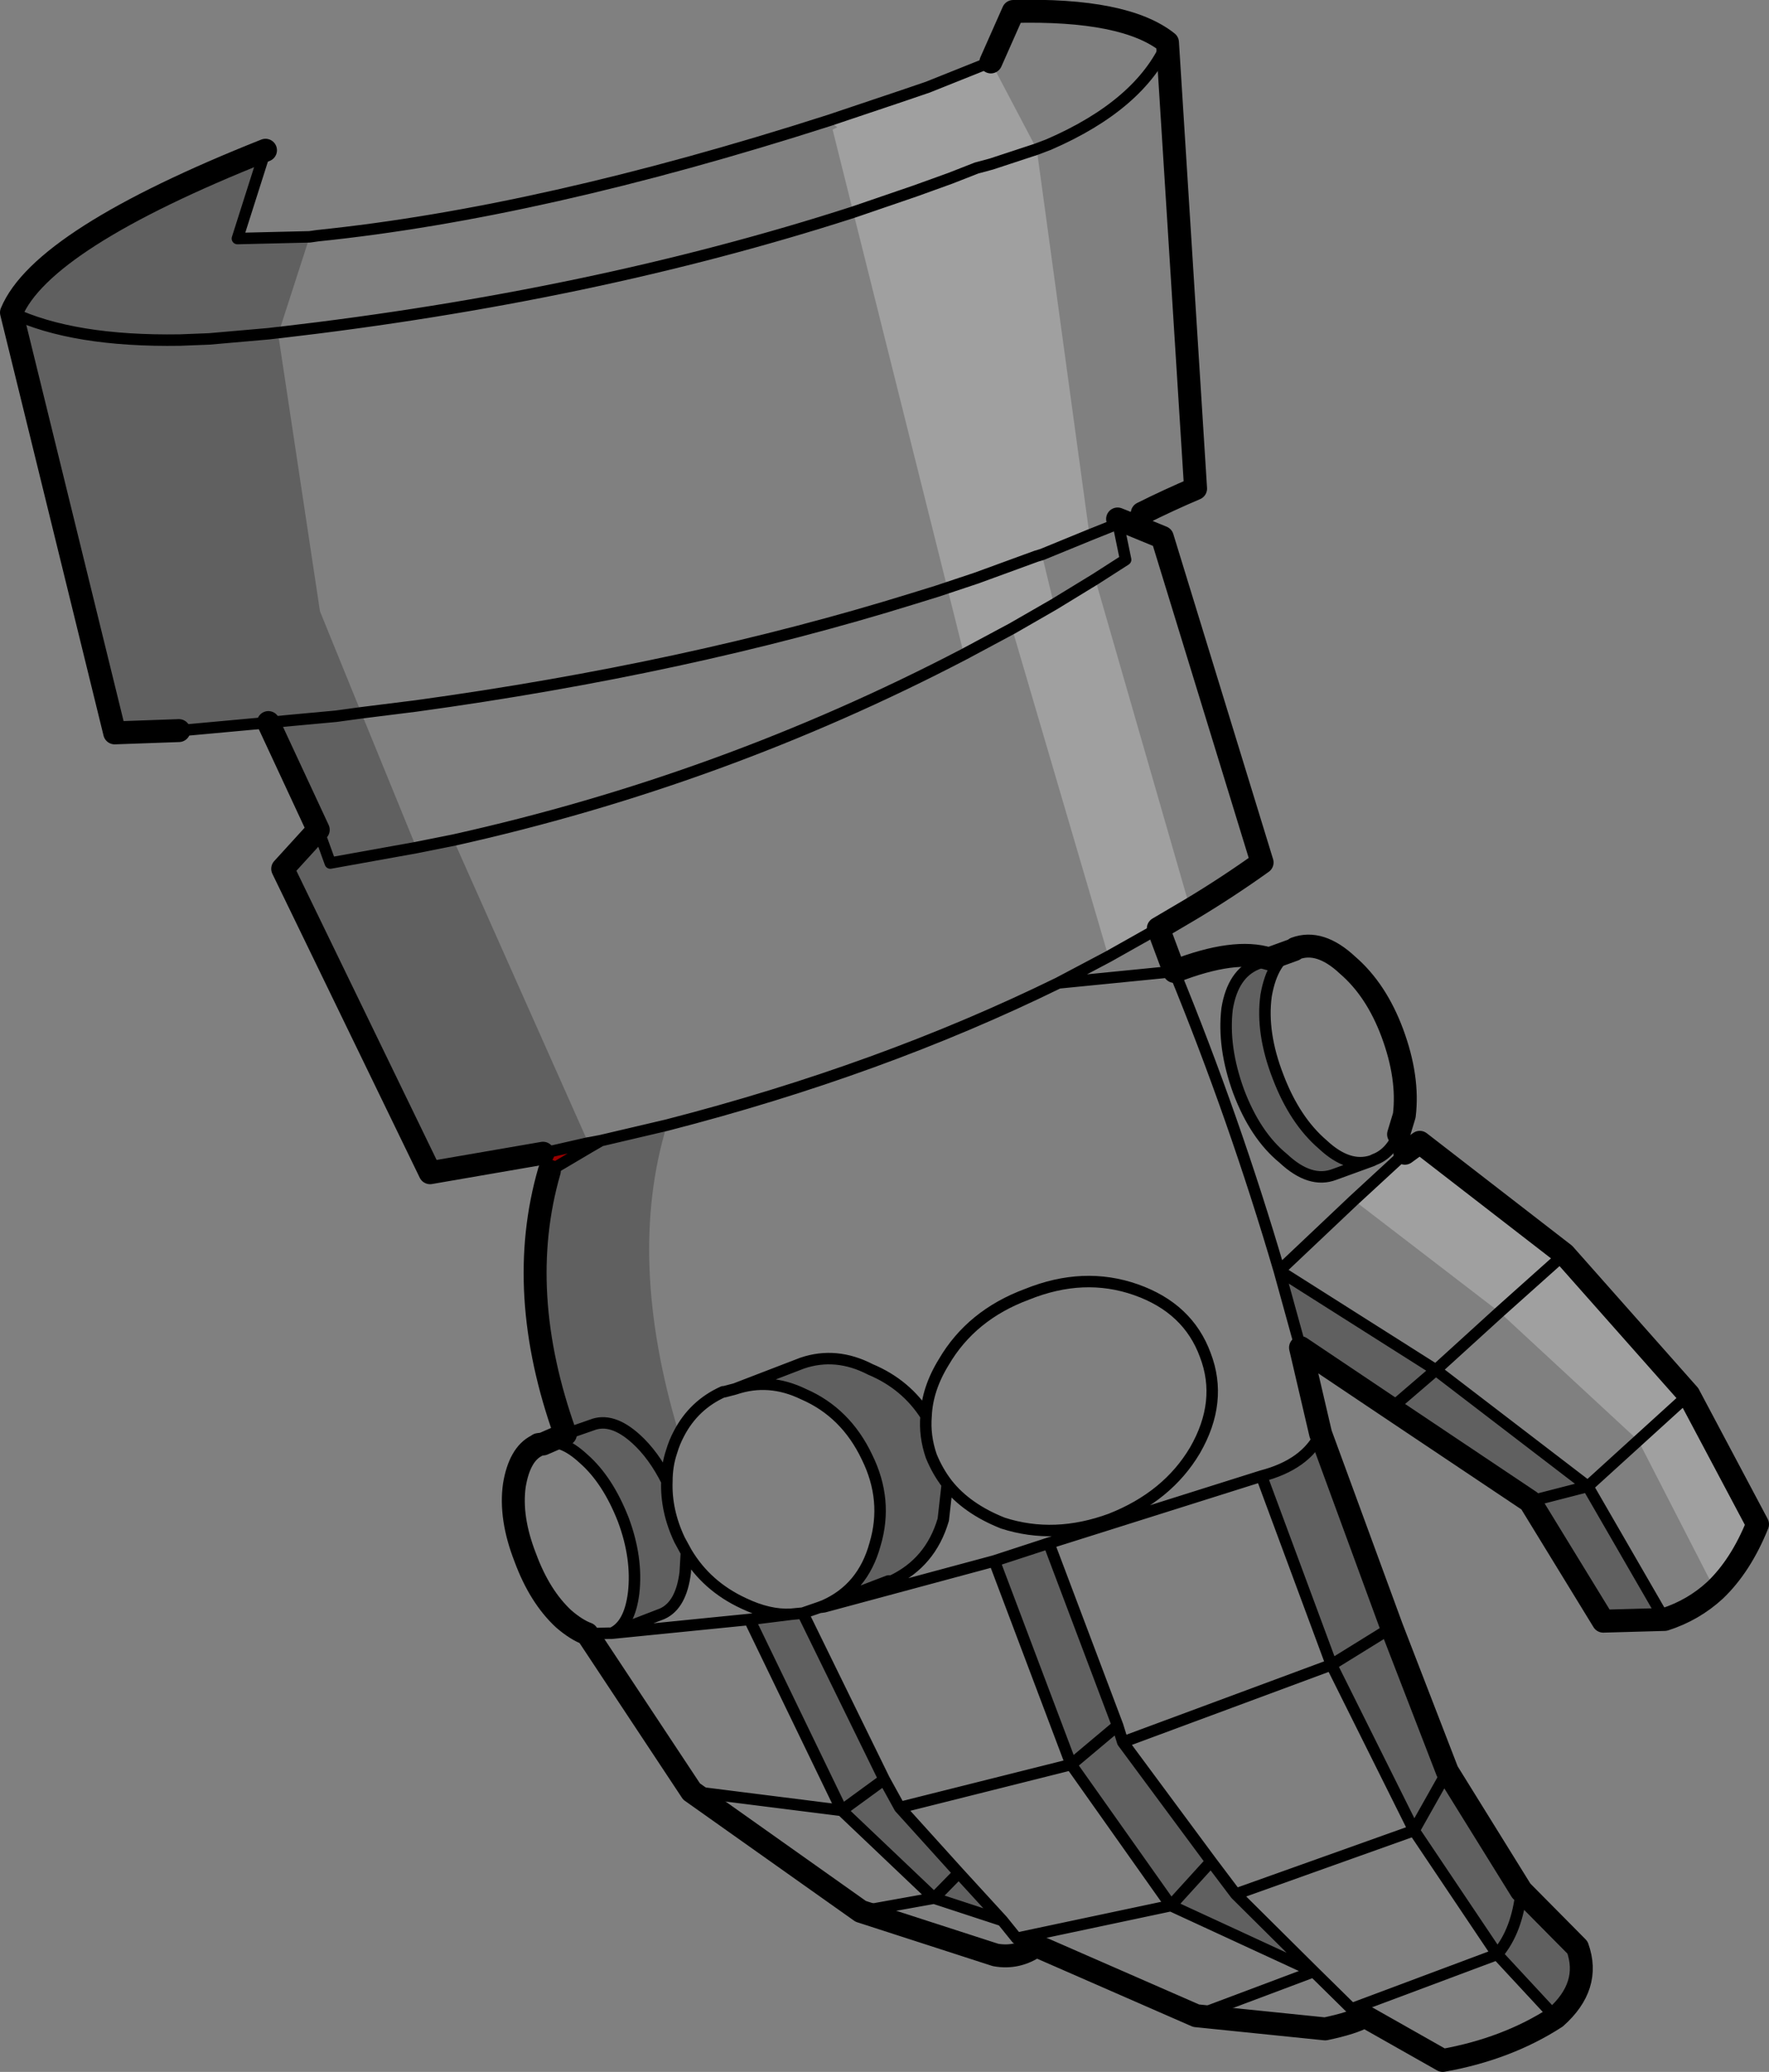 <?xml version="1.0" encoding="UTF-8" standalone="no"?>
<svg xmlns:xlink="http://www.w3.org/1999/xlink" height="180.65px" width="154.25px" xmlns="http://www.w3.org/2000/svg">
  <rect width="100%" height="100%" fill="#808080" stroke="none"/>
  <g transform="matrix(1.0, 0.0, 0.0, 1.0, -61.7, -216.4)">
    <path d="M165.5 295.7 L162.7 297.35 158.35 299.8 149.95 271.2 145.75 273.45 144.3 267.65 136.1 234.9 134.3 227.7 134.7 227.5 134.0 226.9 140.4 224.75 142.5 223.7 142.6 224.0 148.1 221.8 152.1 229.4 148.15 230.7 146.85 231.05 144.55 231.95 141.5 233.05 136.1 234.9 141.5 233.05 144.55 231.95 146.85 231.05 148.15 230.7 152.1 229.4 156.7 263.05 152.55 264.75 152.05 264.9 146.85 266.8 144.3 267.65 146.85 266.8 152.05 264.9 152.55 264.75 153.6 269.1 157.2 266.9 165.5 295.7 M184.2 316.95 L185.5 316.0 198.1 325.75 208.95 338.0 214.95 349.3 Q213.5 352.9 211.25 355.05 L204.55 342.0 208.95 338.0 204.55 342.0 192.45 330.8 179.75 321.05 184.2 316.95 M140.4 224.75 L142.6 224.0 140.4 224.75 M149.95 271.2 L153.6 269.1 149.95 271.2 M198.1 325.75 L192.45 330.8 198.1 325.75" fill="#ffffff" fill-opacity="0.251" fill-rule="evenodd" stroke="none"/>
    <path d="M172.35 300.0 L174.55 299.2 Q172.65 300.05 172.1 303.2 171.65 306.45 173.15 310.3 174.6 314.1 177.05 316.2 179.3 318.3 181.35 317.6 L178.05 318.8 Q175.95 319.6 173.6 317.4 171.15 315.4 169.7 311.55 168.3 307.7 168.7 304.35 169.2 301.3 171.3 300.45 L172.35 300.0 M206.85 357.6 L201.5 357.75 195.1 347.3 183.0 339.2 175.1 333.9 173.25 327.2 186.9 335.85 200.15 346.0 206.85 357.6 M176.85 341.4 L183.05 358.3 187.9 370.85 194.35 381.25 199.25 386.2 Q200.45 389.55 197.35 392.3 L192.25 386.8 185.0 376.0 177.8 361.55 171.7 345.1 Q175.55 344.1 176.85 341.4 M109.05 342.3 L111.0 341.45 Q106.55 329.05 109.6 318.5 L113.15 316.4 114.1 315.85 119.85 314.5 Q116.3 326.15 120.9 341.4 120.5 342.15 120.25 343.0 119.85 344.2 119.85 345.55 119.75 348.1 120.95 350.65 L121.55 351.75 121.45 353.5 Q121.1 356.35 119.45 357.1 L115.05 358.8 Q116.6 358.1 116.95 355.3 117.3 352.25 116.05 348.9 114.7 345.45 112.6 343.6 110.55 341.7 109.05 342.3 M109.05 316.95 L99.2 318.65 86.35 292.15 89.45 288.75 85.1 279.4 77.45 280.1 77.3 280.1 71.7 280.3 62.7 243.65 Q65.35 237.25 84.85 229.5 L82.4 237.2 88.7 237.05 86.0 245.4 85.95 245.4 85.1 245.5 79.95 245.95 77.4 246.05 Q68.1 246.2 62.7 243.65 68.1 246.2 77.4 246.05 L79.95 245.95 85.1 245.5 85.95 245.4 85.95 245.5 89.6 269.7 93.2 278.55 91.0 278.85 87.2 279.2 85.1 279.4 87.2 279.2 91.0 278.85 93.2 278.55 98.0 290.3 90.5 291.65 89.45 288.75 90.5 291.65 98.0 290.3 101.25 289.65 113.0 316.05 109.05 316.95 M125.8 337.5 L131.65 335.25 Q134.6 334.25 137.6 335.8 140.7 337.1 142.45 339.85 142.3 341.6 142.9 343.35 143.45 344.7 144.3 345.8 L143.95 348.9 Q142.85 352.65 139.45 354.25 L139.15 354.25 133.55 356.4 Q136.95 354.9 138.0 351.05 139.15 347.2 137.3 343.45 135.45 339.55 131.75 337.95 128.75 336.5 125.8 337.5 M130.65 357.15 L131.15 357.1 131.7 357.05 138.8 371.55 140.15 374.0 145.3 379.7 149.1 383.85 143.15 381.9 135.1 374.25 127.05 357.6 130.65 357.15 M111.0 341.45 L113.3 340.65 Q115.05 339.95 117.15 341.85 118.7 343.25 119.85 345.55 118.7 343.25 117.15 341.85 115.05 339.95 113.3 340.65 L111.0 341.45 M153.15 350.95 L159.15 366.85 159.6 368.3 167.3 378.7 169.45 381.55 176.25 388.3 163.8 382.55 155.1 370.25 148.4 352.5 153.15 350.95 M159.15 366.85 L155.1 370.25 159.15 366.85 M135.1 374.25 L138.8 371.55 135.1 374.25 M145.3 379.7 L143.15 381.9 145.3 379.7 M183.0 339.2 L186.9 335.85 183.0 339.2 M167.3 378.7 L163.8 382.55 167.3 378.7 M183.05 358.3 L177.8 361.55 183.05 358.3 M187.9 370.85 L185.0 376.0 187.9 370.85 M194.35 381.25 Q194.0 384.75 192.25 386.8 194.0 384.75 194.35 381.25 M200.15 346.0 L195.1 347.3 200.15 346.0" fill="#000000" fill-opacity="0.251" fill-rule="evenodd" stroke="none"/>
    <path d="M109.6 318.5 L109.05 316.95 113.0 316.05 113.05 316.05 113.15 316.4 109.6 318.5" fill="#990000" fill-rule="evenodd" stroke="none"/>
    <path d="M148.1 221.8 L150.05 217.4 Q159.8 217.15 163.5 220.1 L165.95 259.0 Q163.6 260.0 161.3 261.15 M159.65 261.85 L163.05 263.25 171.75 291.6 Q168.75 293.75 165.5 295.7 L162.7 297.35 164.1 301.1 Q169.35 299.05 172.35 300.0 L174.55 299.2 M174.65 299.1 Q176.8 298.3 179.2 300.55 181.7 302.7 183.1 306.45 184.55 310.35 184.15 313.65 L183.65 315.3 M184.2 316.95 L185.5 316.0 198.1 325.75 208.95 338.0 214.95 349.3 Q213.5 352.9 211.25 355.05 209.35 356.8 206.85 357.6 L201.5 357.75 195.1 347.3 183.0 339.2 175.1 333.9 176.85 341.4 183.05 358.3 187.9 370.85 194.35 381.25 199.25 386.2 Q200.45 389.55 197.35 392.3 193.1 395.05 187.5 396.05 L180.7 392.2 Q179.65 392.8 177.25 393.3 L166.0 392.15 152.05 386.05 Q150.4 387.2 148.5 386.85 L136.75 383.05 122.0 372.6 112.9 358.85 Q111.95 358.5 110.85 357.55 108.75 355.6 107.5 352.2 106.15 348.75 106.55 345.9 107.0 343.2 108.5 342.45 L108.65 342.35 109.05 342.3 111.0 341.45 Q106.55 329.05 109.6 318.5 M109.05 316.95 L99.2 318.65 86.35 292.15 89.45 288.75 85.1 279.4 M77.3 280.1 L71.7 280.3 62.7 243.65 Q65.35 237.25 84.85 229.5 M159.15 261.65 L159.65 261.85" fill="none" stroke="#000000" stroke-linecap="round" stroke-linejoin="round" stroke-width="2.0"/>
    <path d="M161.3 261.15 L159.65 261.85 159.2 262.05 159.85 265.2 157.2 266.9 153.6 269.1 149.95 271.2 145.75 273.45 Q124.65 284.45 101.25 289.65 L98.0 290.3 90.5 291.65 89.45 288.75 M174.55 299.2 L174.65 299.1 M183.65 315.3 L184.2 316.95 179.75 321.05 173.25 327.2 Q169.35 313.9 164.1 301.1 L154.0 302.1 158.35 299.8 162.7 297.35 M109.6 318.5 L109.05 316.95 113.0 316.05 113.05 316.05 114.1 315.85 113.15 316.4 109.6 318.5 M85.1 279.4 L77.45 280.1 77.3 280.1 M84.85 229.5 L82.4 237.2 88.7 237.05 89.4 236.95 Q108.9 234.95 134.0 226.9 L140.4 224.75 142.6 224.0 148.1 221.8 M152.1 229.4 L153.15 229.0 Q161.1 225.55 163.5 220.1 M136.1 234.9 L141.5 233.05 144.55 231.95 146.85 231.05 148.15 230.7 152.1 229.4 M156.7 263.05 L159.2 262.05 159.15 261.65 M85.95 245.4 L85.1 245.5 79.95 245.95 77.4 246.05 Q68.1 246.2 62.7 243.65 M93.2 278.55 L98.0 277.95 Q121.65 274.7 141.3 268.6 L143.4 267.95 144.3 267.65 146.85 266.8 152.05 264.9 152.55 264.75 156.7 263.05 M136.1 234.9 Q113.3 242.25 86.0 245.4 L85.95 245.4 M93.2 278.55 L91.0 278.85 87.2 279.2 85.1 279.4 M119.85 314.5 Q138.5 309.7 154.0 302.1 M125.8 337.5 Q128.75 336.5 131.75 337.95 135.45 339.55 137.3 343.45 139.15 347.2 138.0 351.05 136.95 354.9 133.55 356.4 L139.15 354.25 139.45 354.25 Q142.85 352.65 143.95 348.9 L144.3 345.8 Q143.45 344.7 142.9 343.35 142.3 341.6 142.45 339.85 140.7 337.1 137.6 335.8 134.6 334.25 131.65 335.25 L125.8 337.5 124.85 337.75 124.75 337.75 Q122.2 338.9 120.9 341.4 120.5 342.15 120.25 343.0 119.85 344.2 119.85 345.55 119.75 348.1 120.95 350.65 L121.55 351.75 Q123.3 354.7 126.55 356.2 128.75 357.25 130.65 357.15 L131.15 357.1 131.7 357.05 133.15 356.55 133.55 356.4 M142.45 339.85 Q142.55 337.5 144.0 335.15 146.4 331.05 151.25 329.25 156.2 327.25 160.75 328.85 165.3 330.45 166.8 334.55 168.35 338.6 165.9 342.85 163.5 346.9 158.55 348.85 153.65 350.65 149.15 349.2 146.0 347.95 144.3 345.8 M113.15 316.4 L113.05 316.05 M119.85 314.5 L114.1 315.85 M119.85 345.55 Q118.7 343.25 117.15 341.85 115.05 339.95 113.3 340.65 L111.0 341.45 M115.05 358.8 Q116.6 358.1 116.95 355.3 117.3 352.25 116.05 348.9 114.7 345.45 112.6 343.6 110.55 341.7 109.05 342.3 M121.55 351.75 L121.45 353.5 Q121.1 356.35 119.45 357.1 L115.05 358.8 127.05 357.6 130.65 357.15 M115.05 358.8 L114.8 358.8 112.9 358.85 M153.15 350.95 L159.15 366.85 159.6 368.3 177.8 361.55 171.7 345.1 153.15 350.95 148.4 352.5 155.1 370.25 159.15 366.85 M148.4 352.5 L133.55 356.5 133.15 356.55 M122.0 372.6 L135.1 374.25 127.05 357.6 M138.8 371.55 L135.1 374.25 143.15 381.9 145.3 379.7 140.15 374.0 138.8 371.55 131.7 357.05 M145.3 379.7 L149.1 383.85 150.35 385.4 163.8 382.55 155.1 370.25 140.15 374.0 M149.1 383.85 L143.15 381.9 136.75 383.05 M152.05 386.05 L150.35 385.4 M204.55 342.0 L208.95 338.0 M172.35 300.0 L171.3 300.45 Q169.2 301.3 168.7 304.35 168.3 307.7 169.7 311.55 171.15 315.4 173.6 317.4 175.95 319.6 178.05 318.8 L181.35 317.6 Q179.3 318.3 177.05 316.2 174.6 314.1 173.15 310.3 171.65 306.45 172.1 303.2 172.65 300.05 174.55 299.2 M181.35 317.6 L181.55 317.5 Q182.9 317.0 183.65 315.3 M171.7 345.1 Q175.55 344.1 176.85 341.4 M186.9 335.85 L173.25 327.2 175.1 333.9 M200.15 346.0 L186.9 335.85 183.0 339.2 M186.9 335.85 L192.45 330.8 198.1 325.75 M159.6 368.3 L167.3 378.7 169.45 381.55 185.0 376.0 177.8 361.55 183.05 358.3 M163.8 382.55 L167.3 378.7 M180.7 392.2 L179.55 391.55 176.25 388.3 166.0 392.15 M169.45 381.55 L176.25 388.3 163.8 382.55 M192.25 386.8 L185.0 376.0 187.9 370.85 M192.25 386.8 L197.35 392.3 M192.25 386.8 Q194.0 384.75 194.35 381.25 M179.55 391.55 L192.25 386.8 M200.15 346.0 L206.85 357.6 M200.15 346.0 L204.55 342.0 M195.1 347.3 L200.15 346.0" fill="none" stroke="#000000" stroke-linecap="round" stroke-linejoin="round" stroke-width="1.0"/>
  </g>
</svg>
